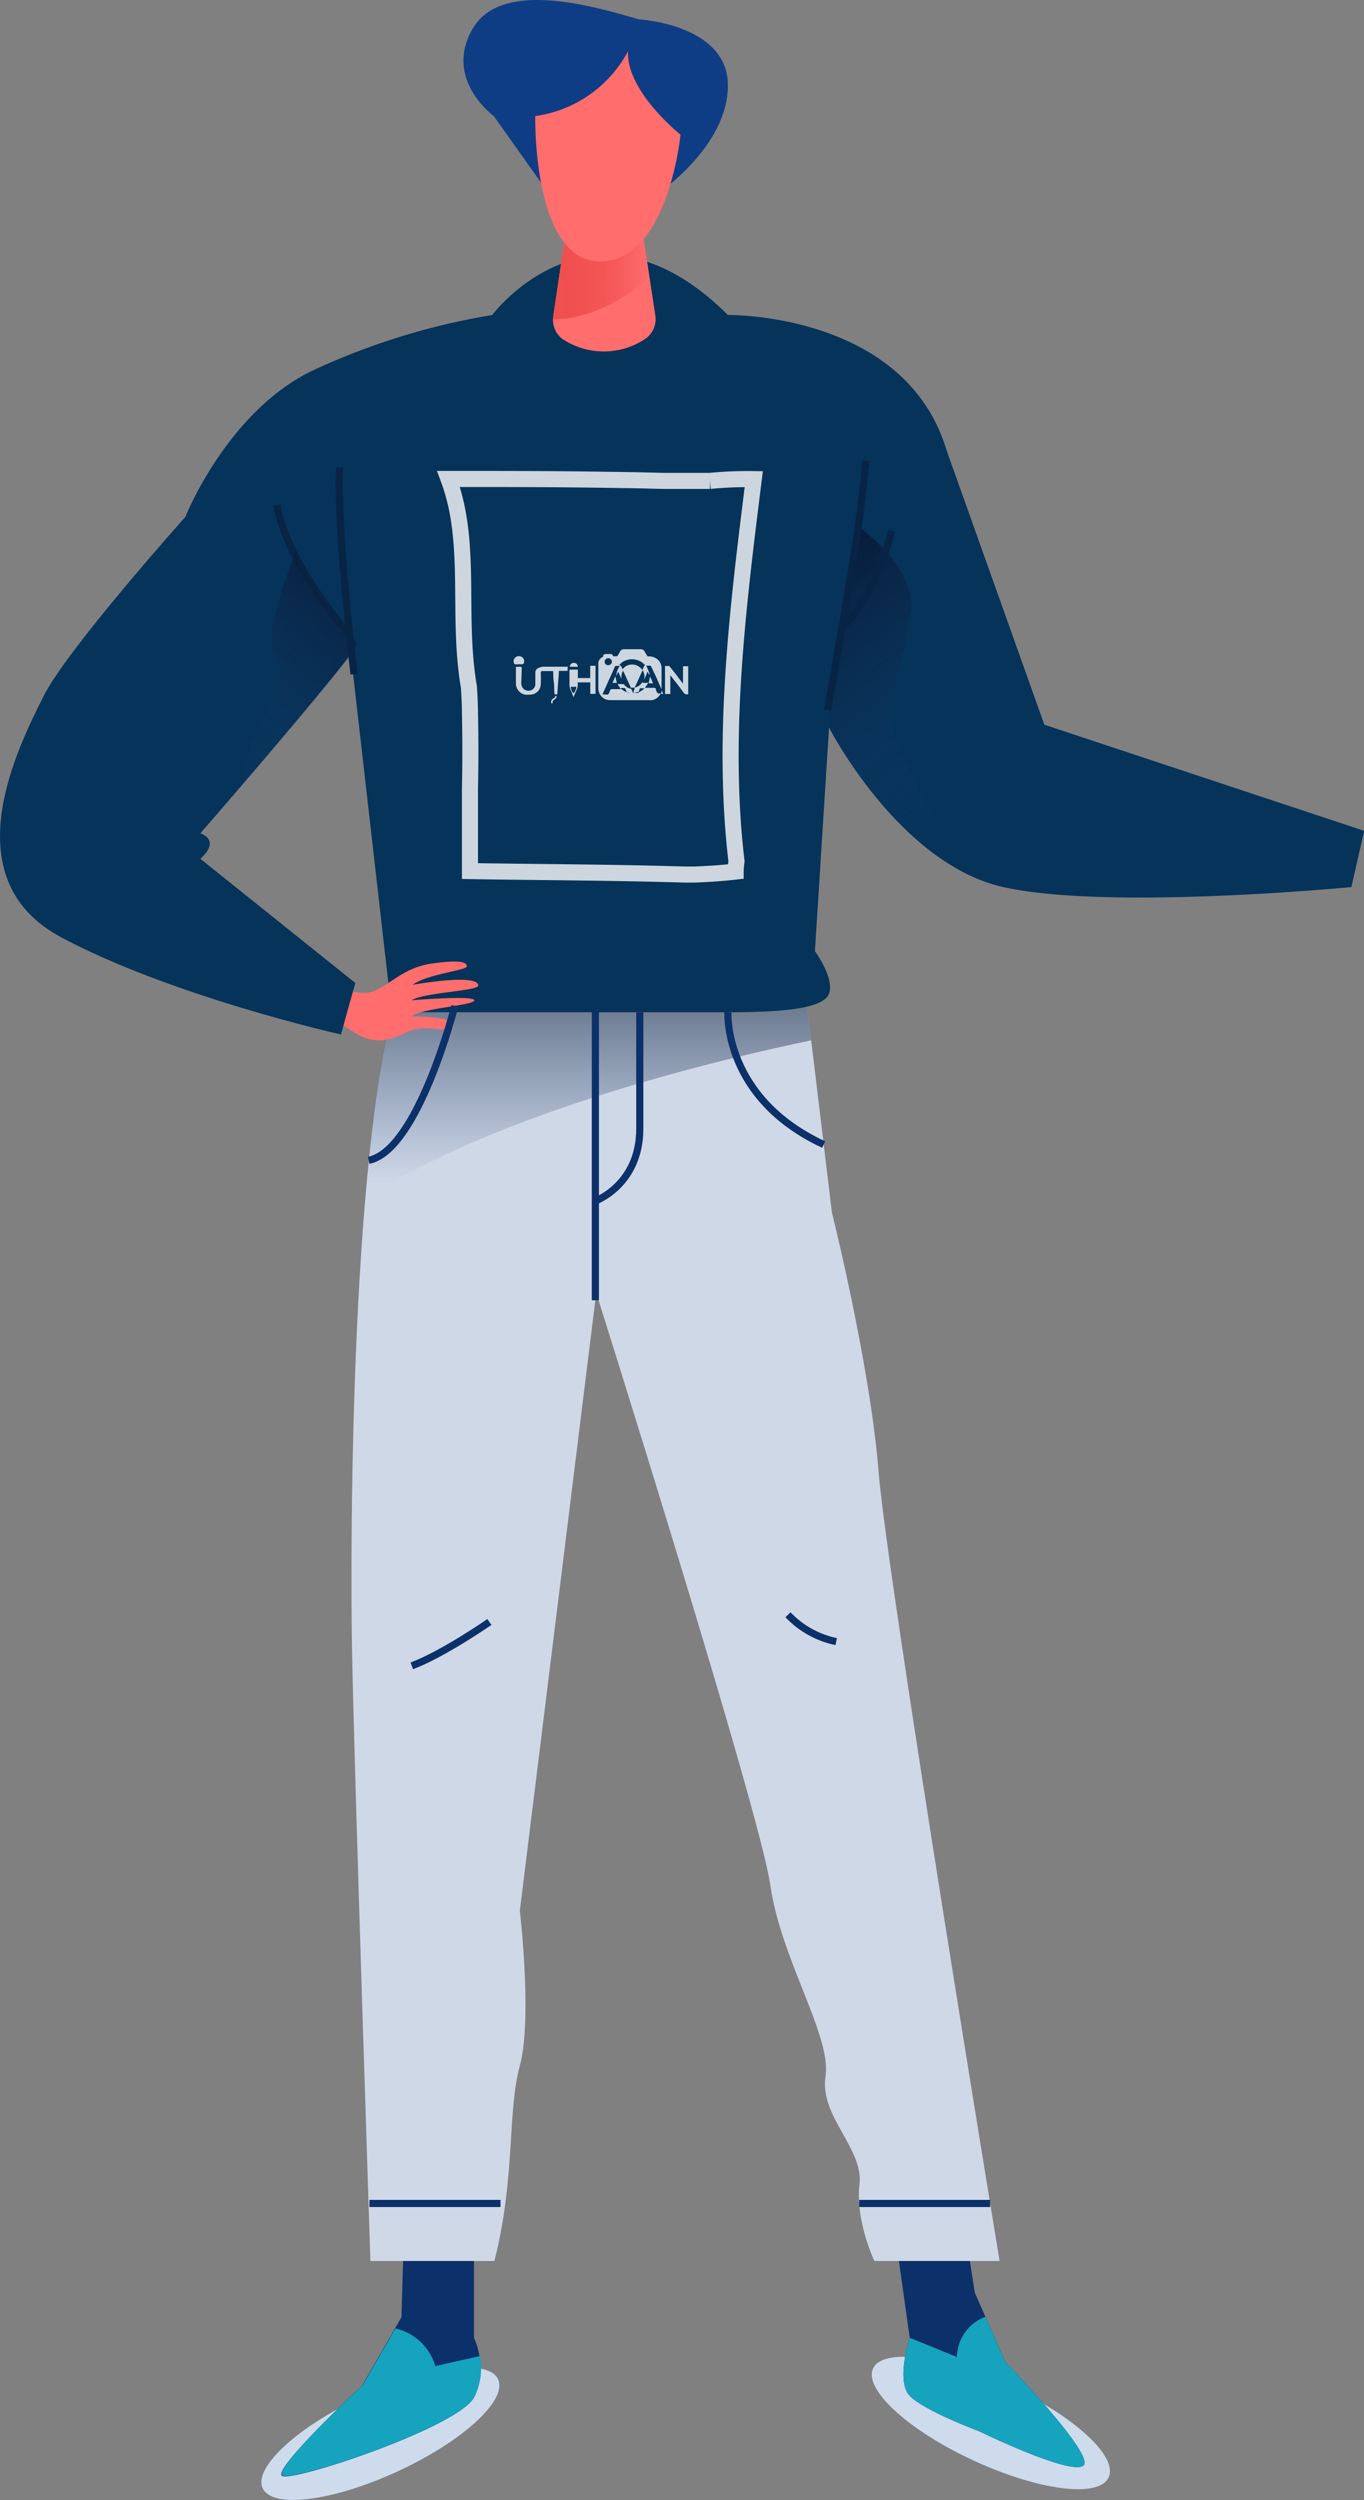 <svg xmlns="http://www.w3.org/2000/svg" xmlns:xlink="http://www.w3.org/1999/xlink" viewBox="0 0 169.79 311.19"><rect x="0" y="0" width="169.79" height="311.19" fill="#808080" stroke="none"/><defs><style>.cls-1{fill:#cedbed;}.cls-2{fill:#0c3069;}.cls-3{fill:#16a3bd;}.cls-4{fill:#cfd8e7;}.cls-5{fill:url(#linear-gradient);}.cls-6{fill:#063359;}.cls-7{fill:#ff6d6d;}.cls-8{fill:url(#linear-gradient-2);}.cls-11,.cls-14,.cls-9{fill:none;stroke-miterlimit:10;}.cls-9{stroke:#082445;}.cls-11,.cls-9{stroke-width:0.89px;}.cls-10{fill:url(#linear-gradient-3);}.cls-11{stroke:#0c3069;}.cls-12{fill:#0f3d85;}.cls-13{fill:url(#linear-gradient-4);}.cls-14{stroke:#fff;stroke-width:2px;}.cls-14,.cls-15{opacity:0.8;}.cls-16{fill:#fff;}</style><linearGradient id="linear-gradient" x1="73.22" y1="100.91" x2="73.22" y2="147.35" gradientUnits="userSpaceOnUse"><stop offset="0.03"/><stop offset="1" stop-color="#0c3069" stop-opacity="0"/></linearGradient><linearGradient id="linear-gradient-2" x1="97.36" y1="67.25" x2="121.95" y2="100.62" gradientUnits="userSpaceOnUse"><stop offset="0" stop-color="#06132d"/><stop offset="1" stop-color="#134578" stop-opacity="0"/></linearGradient><linearGradient id="linear-gradient-3" x1="47.53" y1="66.39" x2="22.34" y2="97.04" xlink:href="#linear-gradient-2"/><linearGradient id="linear-gradient-4" x1="68.86" y1="34.02" x2="80.84" y2="34.02" gradientUnits="userSpaceOnUse"><stop offset="0" stop-color="#f04f4f"/><stop offset="0.15" stop-color="#f04f4f" stop-opacity="0.99"/><stop offset="0.28" stop-color="#f04f4f" stop-opacity="0.94"/><stop offset="0.4" stop-color="#f04f4f" stop-opacity="0.86"/><stop offset="0.53" stop-color="#f04f4f" stop-opacity="0.76"/><stop offset="0.65" stop-color="#f04f4f" stop-opacity="0.62"/><stop offset="0.76" stop-color="#f04f4f" stop-opacity="0.45"/><stop offset="0.88" stop-color="#f04f4f" stop-opacity="0.25"/><stop offset="0.99" stop-color="#f04f4f" stop-opacity="0.02"/><stop offset="1" stop-color="#f04f4f" stop-opacity="0"/></linearGradient></defs><g id="Layer_2" data-name="Layer 2"><g id="man_1" data-name="man 1"><path class="cls-1" d="M62,296.17c1.2,2.58-4.39,7.71-12.48,11.45s-15.62,4.69-16.82,2.11,4.4-7.71,12.49-11.46S60.84,293.59,62,296.17Z"/><path class="cls-1" d="M108.68,294.82c-1.2,2.58,4.39,7.71,12.49,11.45S136.78,311,138,308.38s-4.4-7.71-12.49-11.46S109.87,292.24,108.68,294.82Z"/><path class="cls-2" d="M111.65,279.67,113.24,291s-1.76,5.37,0,7.22,8.63,4.41,8.63,4.41,11.19,5.46,12.95,4.31S125.13,294,125.13,294l-3.79-8.63-.85-5.47Z"/><path class="cls-3" d="M122.66,288.39a5.43,5.43,0,0,0-3.54,5L113.24,291s-1.76,5.37,0,7.22,8.63,4.41,8.63,4.41,11.19,5.46,12.95,4.31S125.13,294,125.13,294Z"/><path class="cls-2" d="M59,279.67V291a9,9,0,0,1,0,7.4c-1.85,3.7-22.86,10.7-23.92,9.77s10-11.23,10-11.23l4.89-8.5.26-8.72Z"/><path class="cls-3" d="M49.22,289.83l-4.07,7.06s-11.1,10.31-10,11.23,22.07-6.07,23.92-9.77a8.28,8.28,0,0,0,.69-5.08l-5.57,1.25A6.77,6.77,0,0,0,49.22,289.83Z"/><path class="cls-4" d="M100.12,122.36l3.43,28.54s4.76,19,5.81,32.24,15.07,98.3,15.07,98.3H108.84s-2.38-5-1.85-9.52-5-8.45-4.23-13.47-5.55-14.54-6.87-23.79-21.67-73.72-21.67-73.72l-9.51,76.89s1.58,13.48,0,19.3-.53,14-3.17,24.31H46.11s-2-60.78-2.28-75.58-.12-65,6-83.5Z"/><path class="cls-5" d="M45.46,149.25c16.65-11,45.33-17.64,55.52-19.75l-.86-7.14H49.78C47.74,128.59,46.37,138.41,45.46,149.25Z"/><path class="cls-6" d="M61.27,39.21s12.53-16.74,29.34,0c0,0,22.06-.35,27.21,16.82L130,90.21l39.81,13.21-1.59,7s-30.3,2.93-43.33,0S103.2,90.56,103.2,90.56l-1.76,27.84s2.46,3.34,1.76,5.28S97.05,126,90.61,126H48.76L39.6,45.81A86.15,86.15,0,0,1,61.27,39.21Z"/><path class="cls-7" d="M41.3,122.37s3.07,1.86,5.22,1,3.72-2.94,7.3-3.44,4.29-.14,4.29.36-4.87.93-6.73,2.29c0,0,8-1.44,8.16.07.07.72-6.72.86-8.3,1.86,0,0,7.73-.64,7.8,0s-6.72,1-7.8,2c0,0,5.58,0,5.22,1.17s-3.43-.36-5.79.79-4.15,1.57-6.65,0a15.89,15.89,0,0,0-4-2Z"/><path class="cls-8" d="M119.22,108.19s-4.69-10.06-7.18-14.7.5-11.3,1.33-17.11-6.54-10.82-6.54-10.82l-3.63,25S109.4,102.7,119.22,108.19Z"/><path class="cls-6" d="M39.6,45.81c5.22-2.27,9.33,28.73,4.07,35.59s-18.73,22.33-18.73,22.33,2.64.79,0,3.17l19.29,15.46-1.79,6.41S21.5,124.08,7.63,116.68,2.48,92.61,5.38,86.74,23.06,64.36,23.06,64.36,28.5,50.66,39.6,45.81Z"/><path class="cls-9" d="M34.49,62.9s.51,6,8.89,16"/><path class="cls-10" d="M36.71,69.11S32.06,80,34.49,82.34c2.14,2.08-4.8,10.38-4,15,4.35-5.06,10.15-11.92,13.19-15.9A6.74,6.74,0,0,0,44.45,80C42.45,77.67,38,72.23,36.71,69.11Z"/><line class="cls-11" x1="123.25" y1="274.28" x2="106.95" y2="274.28"/><line class="cls-11" x1="62.3" y1="274.28" x2="45.99" y2="274.28"/><line class="cls-11" x1="74.11" y1="161.85" x2="74.11" y2="125.97"/><path class="cls-11" d="M79.64,126v14.49c0,7-5.53,9-5.53,9"/><path class="cls-11" d="M90.61,126s-.59,10.65,11.92,16.47"/><path class="cls-11" d="M56.62,125.21s-4.56,18-10.72,19.22"/><path class="cls-11" d="M98.09,201a11.46,11.46,0,0,0,6,3.34"/><path class="cls-11" d="M60.92,201.9s-5.76,4-9.66,5.46"/><path class="cls-12" d="M68.24,24l-6.77-9.55S55.19,9.9,58.81,3.61,74.05.83,79.49,2.4c0,0,11.12.61,11.12,8.22S82,24,82,24Z"/><path class="cls-7" d="M70.52,28.29,68.87,39.35A3,3,0,0,0,70,42.19a9.3,9.3,0,0,0,10.4-.06,3,3,0,0,0,1.17-2.9L79.9,28.29Z"/><path class="cls-13" d="M68.86,39.76c5-.06,9.45-3,12-5.14l-.94-6.33H70.52L68.87,39.35C68.85,39.49,68.87,39.62,68.86,39.76Z"/><path class="cls-7" d="M78.18,6.37a15.49,15.49,0,0,1-11.55,8.08s-.38,18.09,8.08,18.09,10-15.78,10-15.78S77.92,11.37,78.18,6.37Z"/><path class="cls-9" d="M107.78,57.35s-.27,3.31-1.06,9S103,88.4,103,88.4"/><path class="cls-9" d="M111,66.07S109.14,74,104.7,78.23"/><path class="cls-9" d="M44.07,83.91S41.86,65.56,42.28,58.2"/><path class="cls-14" d="M91.57,108.49c-1.72.19-3.42.31-5.13.37l-1.27,0c-9.37-.28-17.37-.28-26.67-.43V104c0-1.43,0-2.88,0-4.32V98.24q.1-4.72,0-9.53c0-1.06-.07-2.13-.13-3.2-1.54-8.89.46-17.89-2.54-25.89,7,0,13,0,20.12.11l3.31.05,3.28.08h5.84a49,49,0,0,1,5.45-.22c-2,16-4,32-2.15,47.58C91.57,108,91.57,108.49,91.57,108.49Z"/><g id="Layer_2-2" data-name="Layer 2" class="cls-15"><g id="Layer_1-2" data-name="Layer 1-2"><path class="cls-16" d="M79,85.6a1.58,1.58,0,0,0,1-.75L80,85l.7,0-.42.62h.16l1,0a.19.19,0,0,1,.21.15.49.49,0,0,0,0,.11c.1.26.17.56.6.4a1.48,1.48,0,0,1-1.06.87,1.16,1.16,0,0,1-.37,0H76a1.43,1.43,0,0,1-1.1-.43,1.55,1.55,0,0,1-.42-1.13c0-.5,0-1,0-1.47s0-1,0-1.43a.89.89,0,0,1,.53-.9.19.19,0,0,0,.07-.11c0-.19.13-.26.34-.27h.48c.26,0,.32,0,.42.28.15,0,.31,0,.46,0a.26.26,0,0,0,.12-.09c.1-.17.2-.34.29-.51a.51.51,0,0,1,.48-.28h2.08a.56.56,0,0,1,.5.3,4.85,4.85,0,0,0,.29.49.16.16,0,0,0,.19.11,1.54,1.54,0,0,1,.81.17,1.41,1.41,0,0,1,.81,1.23c0,.42,0,.85,0,1.29s0,.86,0,1.3c0,0,0,0,0,.08a1.18,1.18,0,0,1-.08-.16l-.6-1.37L81.07,83a.22.22,0,0,0-.24-.15,2.31,2.31,0,0,1-.38,0l.37.88a.61.61,0,0,1,0,.3l-.2-.44q-.24.57-.48,1.11A1.54,1.54,0,0,0,80,83.42c-.15.32-.29.62-.42.92L79,85.6H78.5s0,0,0-.07l-.46-1c-.15-.35-.31-.7-.47-1l0-.07a1.65,1.65,0,0,0-.21,1.06l-.4-.9c-.09.19-.16.35-.23.52a2,2,0,0,1,.44-1.25c-.17,0-.3,0-.43,0s-.17,0-.22.14c-.11.26-.23.52-.35.79l-.37.81c-.12.28-.25.55-.37.83l-.38.84-.06.14h.15c.19,0,.41.05.54,0s.19-.33.27-.51a.22.22,0,0,1,.23-.15h1.09l-.4-.63c.24,0,.44,0,.64,0a.22.22,0,0,1,.21.1,1.37,1.37,0,0,0,.85.49c.08.19.17.37.26.57C78.86,86,79,85.78,79,85.6Zm.48.57a2.1,2.1,0,0,0,.75-.5h-.46s-.09,0-.1,0-.12.31-.19.46a8.24,8.24,0,0,1-.85.11,3.09,3.09,0,0,1-.61-.08l0,0c.06,0,.11.07.17.07h1C79.33,86.34,79.45,86.33,79.52,86.17Zm-2-2.83a1.43,1.43,0,0,1,1.2-.62,1.53,1.53,0,0,1,1.27.67c.14-.17.13-.45.35-.58a2.09,2.09,0,0,0-.77-.57,2.32,2.32,0,0,0-.89-.18,2.25,2.25,0,0,0-.86.19,1.88,1.88,0,0,0-.69.52C77.41,82.87,77.37,83.17,77.54,83.34ZM75.7,81.93a.46.46,0,0,0-.44.45.44.44,0,0,0,.46.42h0a.45.45,0,0,0,.45-.44.46.46,0,0,0-.47-.43Zm1.53,3.71a2,2,0,0,0,.8.52l-.18-.42a.26.26,0,0,0-.13-.1c-.14,0-.29,0-.49,0Z"/><path class="cls-16" d="M70.66,82.92v.59H69.57c0,.5-.07,1-.1,1.48s-.07,1-.1,1.45l-.05,0c-.31,0-.3,0-.32-.28s0-.88-.07-1.32-.05-.87-.08-1.31c-.42,0-.85,0-1.28,0-.24,0-.25.07-.26.31a12.9,12.9,0,0,1,0,1.39,1.31,1.31,0,0,1-1.34,1.23,2,2,0,0,1-.65,0A1.42,1.42,0,0,1,64.22,85V83c.22,0,.44,0,.67,0,0,0,.06.1.06.14l-.06,1.76a1.21,1.21,0,0,0,0,.19.89.89,0,0,0,1.28.8.8.8,0,0,0,.47-.75q0-.69,0-1.38a.59.59,0,0,1,.36-.6,1.74,1.74,0,0,1,.63-.17h3Z"/><path class="cls-16" d="M85.67,86.42a.56.56,0,0,1-.61-.25c-.26-.36-.52-.71-.79-1.06l-.83-1.06v2.34h-.66s0-.22,0-.55v-1.2c0-.44,0-.87,0-1.2v-.54c.16,0,.31,0,.46,0s.11.06.15.1l.76.95.75,1,.12.15V82.93h.65v3.48Z"/><path class="cls-16" d="M70.93,83.35l1,0v1.44h0v-.39l1.54,0V82.87h.66v1.73c0,.44,0,.88,0,1.21v.56h-.65V84.94l-1.58,0a1.52,1.52,0,0,1-.12.92c-.12.3-.27.59-.37.9a1.88,1.88,0,0,1-.1-.19c-.1-.24-.19-.49-.29-.72a1.41,1.41,0,0,1-.13-.64c0-.3,0-.6,0-.9v-.9S70.93,83.4,70.93,83.35Zm.49,2.2s0-.06-.08-.06l-.28,0a.63.63,0,0,0,0,.19,5,5,0,0,0,.2.49.19.19,0,0,0,.13.1.2.2,0,0,0,.13-.11,4.4,4.4,0,0,0,.21-.5.45.45,0,0,0,0-.17,1.26,1.26,0,0,0-.28,0S71.46,85.52,71.42,85.55Z"/><path class="cls-16" d="M64.59,82.69h-.42a.17.17,0,0,1-.18-.12.62.62,0,0,1,.14-.71.66.66,0,0,1,.81-.09.62.62,0,0,1,.25.81.21.21,0,0,1-.14.1c-.15,0-.31,0-.46,0Z"/><path class="cls-16" d="M71.93,83l-1,0a.47.47,0,0,1,.45-.48A.48.48,0,0,1,71.93,83Z"/><path class="cls-16" d="M80.92,84.2l.37.86h-.55Z"/><path class="cls-16" d="M69.1,86.63c.16,0,.22,0,.17.14a.6.6,0,0,1-.19.27c-.2.11-.35.24-.28.51h-.17a.5.5,0,0,1,.25-.61C69,86.87,69.13,86.82,69.1,86.63Z"/><path class="cls-16" d="M82.56,86.38h-.29l.11-.41C82.45,86.11,82.5,86.24,82.56,86.38Z"/><path class="cls-16" d="M79.52,86.17c-.07.16-.19.17-.34.16h-1c-.06,0-.11,0-.17-.07l0,0a3.09,3.09,0,0,0,.6.08,8.08,8.08,0,0,0,.86-.11Z"/><path class="cls-16" d="M76.78,85h-.54l.36-.82Z"/></g></g></g></g></svg>